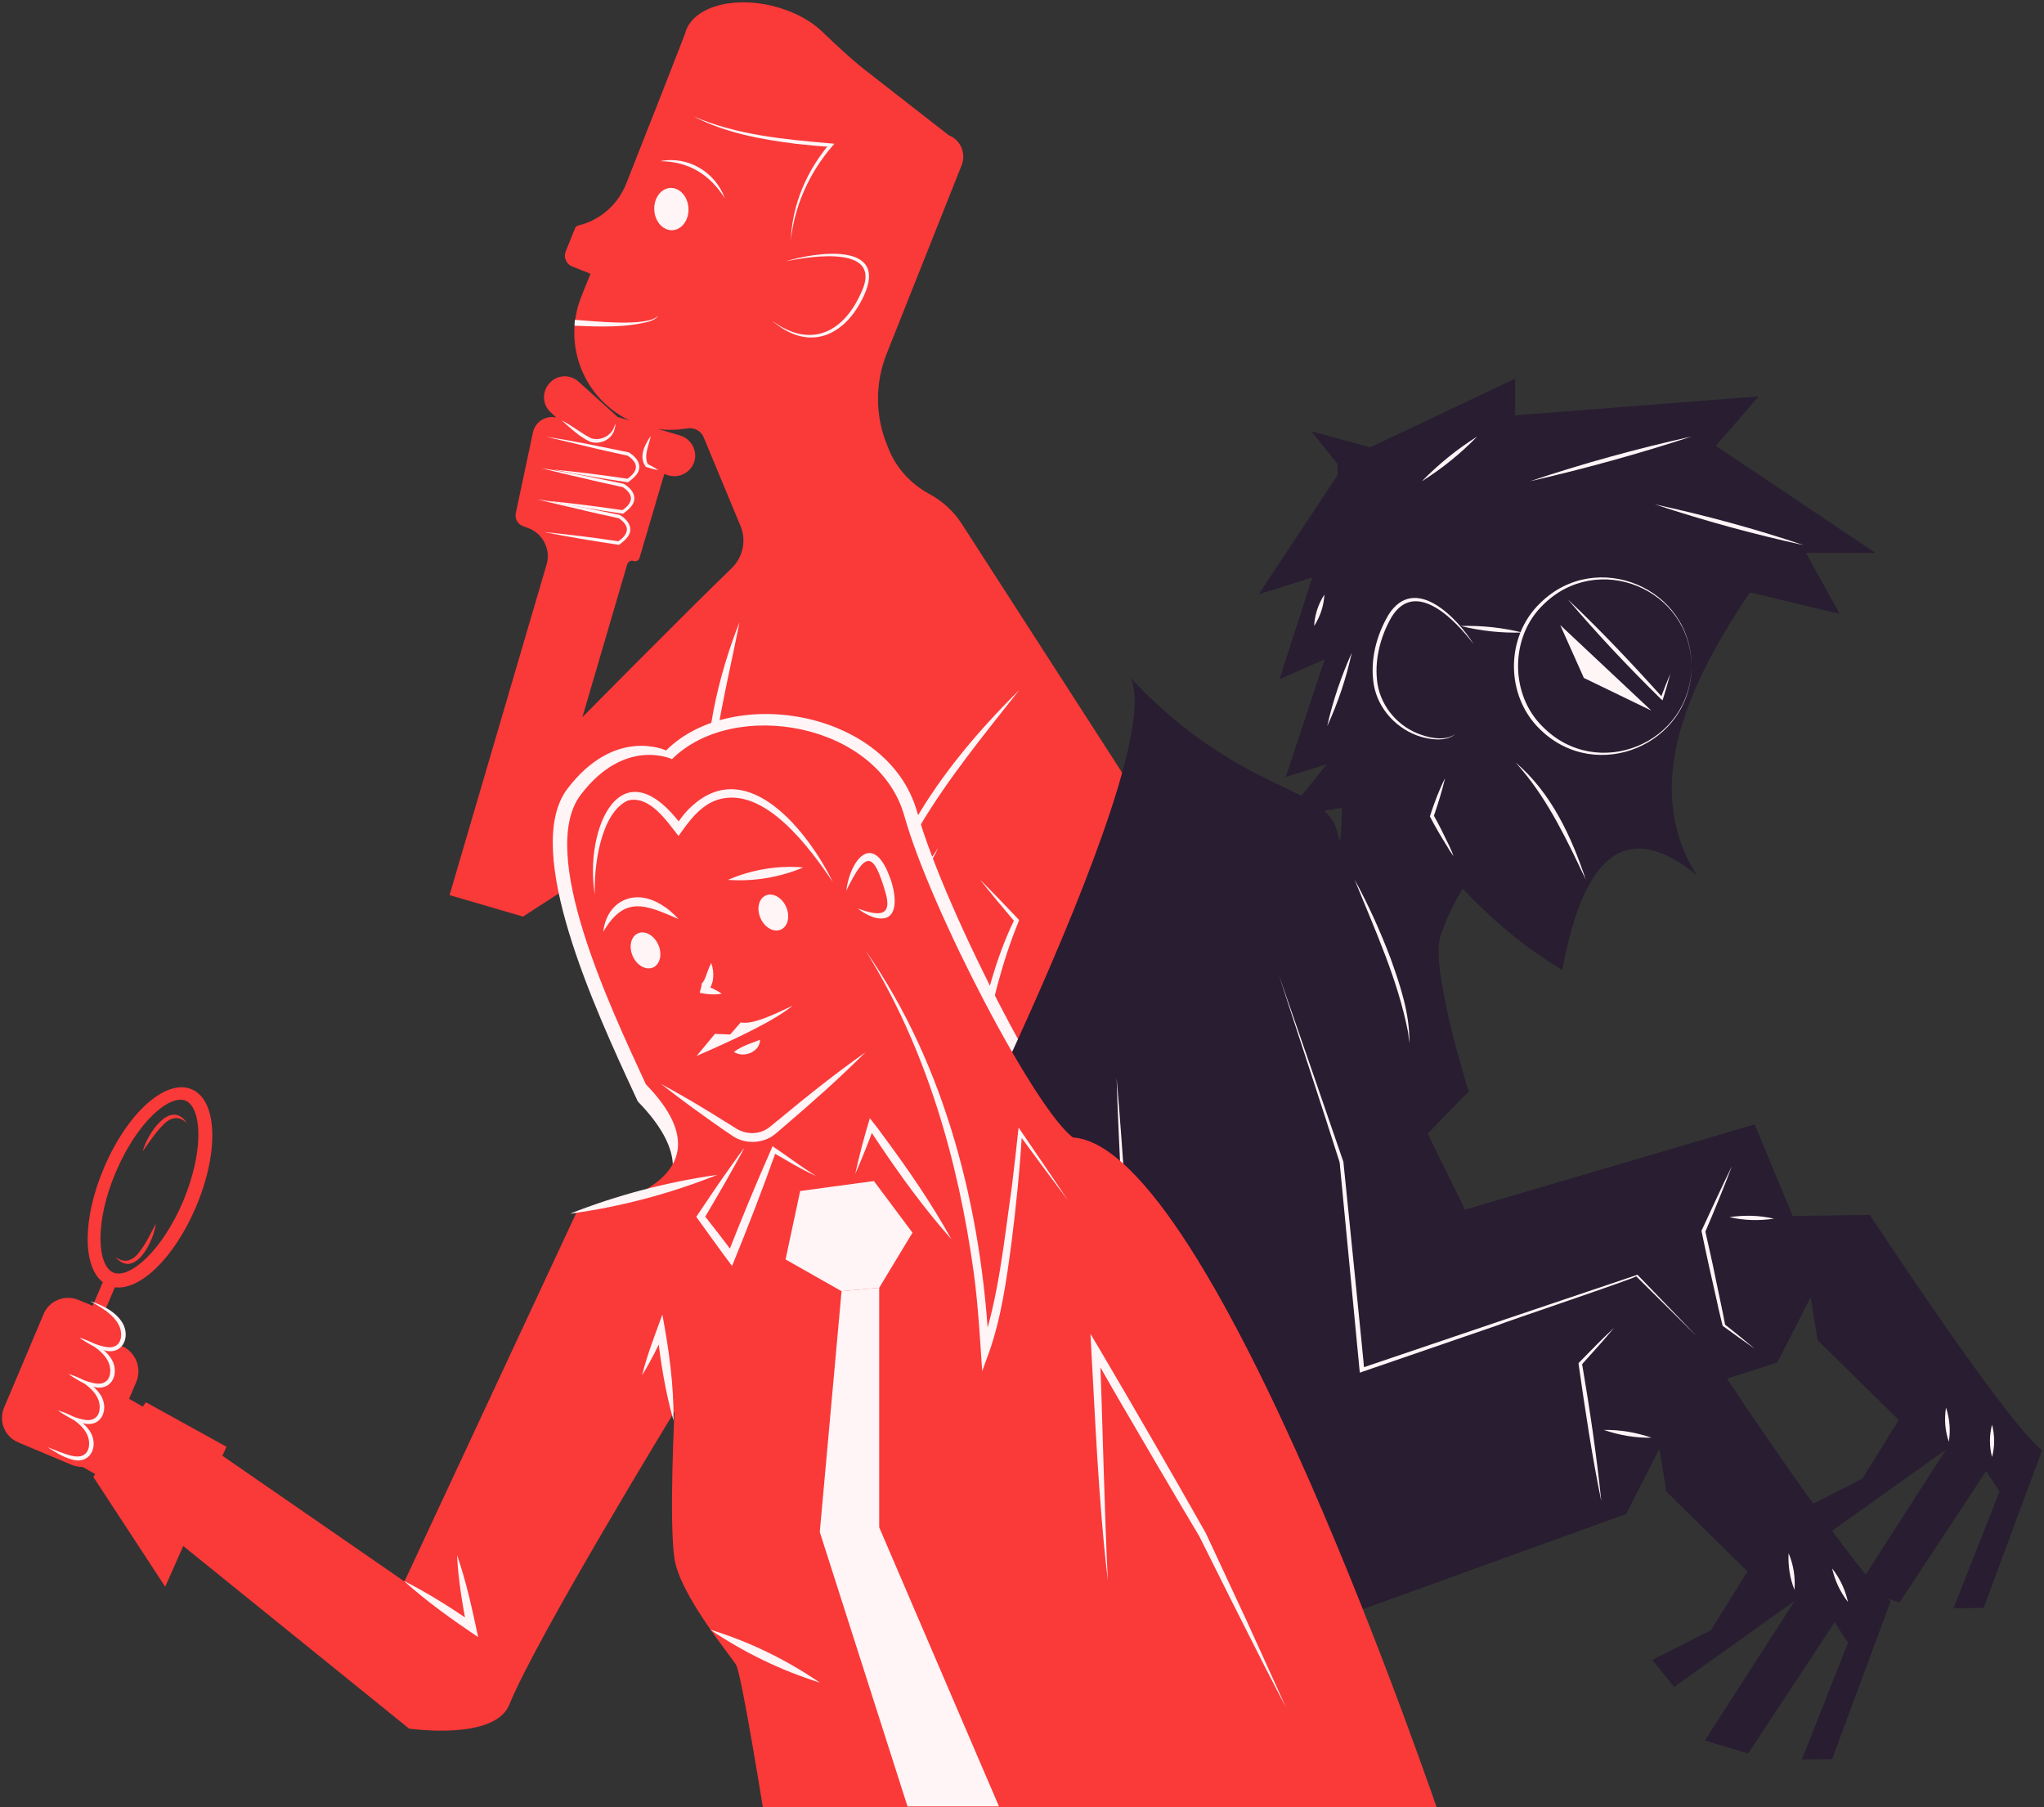 <svg width="862" height="762" viewBox="0 0 862 762" fill="none" xmlns="http://www.w3.org/2000/svg">
<rect x="0" y="0" width="862" height="762" fill="#333333" stroke="none"/>
<g clip-path="url(#clip0_166_3233)">
<path d="M495.944 374.583L502.111 370.647L405.546 220.814C402.134 215.566 397.411 211.236 391.769 208.218C384.291 204.151 378.256 197.722 374.975 189.85L374.188 187.882C369.071 175.549 368.94 161.641 373.926 149.177L405.546 69.668C407.514 64.683 405.152 59.041 400.166 57.073L366.841 31.095C359.625 25.584 353.065 19.418 346.505 13.12C341.519 8.397 334.303 4.592 325.775 2.493C308.062 -1.837 291.531 3.411 288.907 14.17C288.775 14.695 272.9 55.236 264.109 77.409C260.567 86.331 253.088 92.891 243.773 95.122C243.248 95.253 242.855 95.647 242.592 96.04L238.525 106.143C237.607 108.504 238.787 111.26 241.149 112.309L249.021 115.458L246.003 122.937L245.085 125.298C237.082 145.503 246.266 168.201 265.684 177.386L260.436 175.811L244.035 160.985C240.493 157.705 234.851 157.968 231.702 161.641C228.422 165.184 228.685 170.826 232.358 173.974L234.589 176.074C230.128 175.024 225.667 177.91 224.749 182.371L217.533 216.353C217.008 218.714 218.32 221.076 220.55 221.863L222.649 222.65C228.947 224.881 232.358 231.703 230.522 238.001L189.586 377.469L220.55 386.522L298.616 336.141C301.765 375.895 341.519 434.542 385.603 495.289L386.652 515.101L360.806 524.416L412.499 549.082L445.694 479.676L502.242 456.06L481.118 405.547L495.944 374.583ZM245.61 302.422L264.503 238.001C264.897 236.82 266.077 236.164 267.127 236.558C268.308 236.952 269.489 236.296 269.751 235.115L280.116 199.952L281.953 200.477C286.545 201.789 291.4 199.165 292.843 194.573C294.155 189.981 291.531 185.127 286.939 183.683L277.623 180.928C281.691 181.453 285.758 181.322 289.825 180.666C292.712 180.141 295.729 181.715 296.779 184.471L312.261 221.732C314.885 227.899 313.31 234.984 308.587 239.576C289.3 258.206 245.61 302.422 245.61 302.422Z" fill="#FA3939"/>
<path d="M278.411 67.963C290.088 65.601 301.765 72.555 305.701 83.707C299.403 73.605 290.481 68.094 278.411 67.963Z" fill="#FFF5F7"/>
<path d="M331.285 110.21C344.011 106.274 374.844 101.813 364.348 124.642C356.344 141.961 340.994 148.652 325.512 135.138C341.125 146.947 355.295 140.78 362.904 123.986C373.269 103.256 342.83 107.848 331.285 110.21Z" fill="#FFF5F7"/>
<path d="M242.461 134.876C249.415 135.27 273.425 138.156 277.623 133.04C276.836 134.483 275.262 135.008 273.95 135.532C263.716 138.288 252.826 137.763 242.33 137.369C242.199 137.369 242.461 134.876 242.461 134.876Z" fill="#FFF5F7"/>
<path d="M292.45 49.07C310.687 56.942 330.761 58.779 350.441 60.484L351.884 60.616L350.966 61.665C341.388 72.817 335.091 86.594 333.516 101.288C334.041 86.331 340.207 72.03 349.785 60.747L350.31 61.928C345.324 61.665 340.339 61.141 335.484 60.616C320.789 58.779 305.832 56.024 292.45 49.07Z" fill="#FFF5F7"/>
<path d="M429.818 291.007C415.123 309.638 400.035 328.006 387.833 348.474C384.159 355.034 380.092 362.25 379.699 369.86L378.78 368.81C384.291 369.466 389.408 366.186 392.688 361.856C393.868 360.413 394.918 358.839 395.705 357.133C393.737 362.512 390.064 367.761 384.553 369.991C382.454 370.909 379.961 371.041 377.731 370.909C377.337 362.119 381.404 354.378 385.34 346.899C397.149 326.301 412.762 307.932 429.818 291.007Z" fill="#FFF5F7"/>
<path d="M413.287 370.909C418.797 376.42 424.046 381.93 429.425 387.572L429.818 387.966L429.556 388.622C415.386 423.39 411.713 461.045 406.989 497.913C407.514 469.836 410.269 441.496 417.879 414.206C420.503 405.153 423.652 396.231 427.85 387.703L427.982 388.753C422.996 382.849 418.01 376.945 413.287 370.909Z" fill="#FFF5F7"/>
<path d="M236.819 177.254C241.149 179.354 244.954 182.634 249.152 184.733C252.301 185.914 256.106 184.602 258.074 181.846C258.73 180.928 259.124 179.747 259.649 178.566C259.517 179.747 259.255 181.059 258.73 182.24C257.025 185.914 252.432 187.619 248.628 186.176C244.035 183.946 240.624 180.534 236.819 177.254Z" fill="#FFF5F7"/>
<path d="M274.474 183.814C273.687 187.751 271.325 192.211 273.293 195.885L273.031 195.623C274.605 196.41 276.18 197.197 277.623 198.247C275.918 197.984 274.212 197.46 272.506 196.935C272.375 196.935 272.375 196.803 272.244 196.672C269.226 192.605 271.981 187.357 274.474 183.814Z" fill="#FFF5F7"/>
<path d="M230.39 184.208C242.067 185.914 253.612 188.407 265.158 190.769C268.963 192.999 271.456 196.935 267.914 200.74C266.995 201.79 265.945 202.577 264.896 203.364H264.633C254.137 201.79 243.641 200.084 233.276 197.985C243.903 199.034 254.4 200.346 264.896 201.921L264.371 202.052C266.077 200.871 268.045 199.166 268.176 197.066C268.307 194.967 266.339 193.261 264.633 192.081L264.896 192.212C259.123 190.9 253.35 189.719 247.577 188.276C243.379 187.226 234.719 185.258 230.39 184.208Z" fill="#FFF5F7"/>
<path d="M228.291 197.459C239.968 199.165 251.514 201.658 263.06 204.02C266.865 206.25 269.357 210.186 265.815 213.991C264.897 215.041 263.847 215.828 262.797 216.615H262.535C252.039 215.041 241.542 213.335 231.177 211.236C241.805 212.285 252.301 213.597 262.797 215.172L262.272 215.303C263.978 214.122 265.946 212.417 266.077 210.317C266.209 208.218 264.24 206.512 262.535 205.332L262.797 205.463C257.024 204.151 251.251 202.97 245.479 201.527C241.149 200.608 232.489 198.509 228.291 197.459Z" fill="#FFF5F7"/>
<path d="M226.586 210.58C238.263 212.285 249.809 214.778 261.355 217.14C265.159 219.37 267.652 223.306 264.11 227.111C263.191 228.161 262.142 228.948 261.092 229.735H260.83C250.334 228.161 239.837 226.455 229.472 224.356C240.1 225.405 250.596 226.717 261.092 228.292L260.567 228.423C262.273 227.242 264.241 225.537 264.372 223.437C264.503 221.338 262.535 219.633 260.83 218.452L261.092 218.583C255.319 217.271 249.546 216.09 243.773 214.647C239.575 213.728 230.916 211.629 226.586 210.58Z" fill="#FFF5F7"/>
<path d="M283.621 97.078C287.6 96.86 290.608 92.695 290.338 87.775C290.069 82.855 286.624 79.043 282.645 79.261C278.665 79.479 275.658 83.644 275.927 88.564C276.197 93.484 279.641 97.296 283.621 97.078Z" fill="#FFF5F7"/>
<path d="M311.867 262.405C309.375 275 306.488 287.595 304.126 300.06C301.896 312.655 299.272 325.251 300.059 338.108C294.549 316.985 303.733 282.479 311.867 262.405Z" fill="#FFF5F7"/>
<path d="M386.784 342.438C398.724 384.948 446.481 476.396 463.669 488.86C499.297 491.182 546.643 585.725 581.893 669.75L289.957 588.443L197.337 610.836L238.5 522.659C238.5 522.659 315.148 511.952 268.964 464.457C268.519 463.493 268.06 462.501 267.589 461.483C251.123 425.911 219.797 358.236 239.313 332.598C259.387 306.226 280.904 316.46 280.904 316.46C309.112 288.383 374.845 299.798 386.784 342.438Z" fill="#FFF5F7"/>
<path d="M-13.758 588.616L-13.908 588.968L-23.223 611.01L-23.355 611.403C-25.979 617.57 -23.092 624.786 -16.926 627.279L-16.532 627.41L-9.306 630.467L-13.758 588.616Z" fill="#FFF5F7"/>
<path d="M319.044 773.439C321.342 787.132 323.151 798.629 323.151 798.629H631.083C631.066 798.638 630.61 797.338 629.756 794.899C628.303 790.755 625.699 783.324 622.136 773.439H319.044Z" fill="#FFF5F7"/>
<path d="M788.527 512.345L755.988 512.739L739.982 474.165L617.832 510.115L602.088 478.101C612.584 466.949 619.407 460.389 619.407 460.389C619.407 460.389 603.006 408.564 607.467 394.788C609.829 387.441 613.634 380.093 616.783 374.714C629.772 388.359 643.548 400.036 658.899 408.958C668.083 358.314 687.238 345.849 715.578 369.072C693.405 334.172 708.624 293.106 738.014 249.809L775.8 258.862L761.63 233.146H790.888L723.581 188.013L741.687 167.152L638.956 175.155V159.673L577.815 188.669L553.018 181.846L564.039 195.623C564.039 195.623 564.039 197.197 564.17 200.215L530.845 250.596L553.412 243.511L539.635 286.415L558.66 278.018L542.26 327.612L559.578 322.233L548.82 335.616C533.207 327.481 507.36 318.428 476.79 285.89C494.108 321.314 377.076 545.671 377.076 545.671C377.076 545.671 484.268 760.58 490.435 669.395C490.959 661.391 492.403 653.125 494.633 644.86L513.395 700.752L685.795 638.431L699.834 610.878L702.72 628.984L736.964 662.703L721.482 687.5L696.816 699.965L706 711.379L756.907 675.036L718.989 733.946L737.226 739.457L773.701 684.089L779.342 692.749L759.924 741.949L772.651 741.818C772.651 741.818 789.576 696.029 797.317 675.299C796.923 675.036 796.53 674.643 796.136 674.249L801.122 675.692L837.596 620.325L843.238 628.984L823.82 678.185L836.547 678.054C836.547 678.054 853.472 632.264 861.213 611.534C847.043 601.3 788.527 512.345 788.527 512.345ZM565.876 340.601C565.745 352.016 565.22 357.395 564.302 352.278C563.514 347.949 561.546 344.669 558.397 341.913L565.876 340.601ZM728.305 581.358L749.559 574.535L763.598 546.983L766.485 565.089L800.728 598.808L785.378 623.605L764.648 634.101C749.953 613.633 734.865 591.329 728.305 581.358ZM786.821 664.015C782.622 658.898 777.768 652.469 772.651 645.516L820.671 611.272L786.821 664.015Z" fill="#281D31"/>
<path d="M668.738 370.909C660.997 354.64 653.256 338.108 641.579 324.332C640.792 323.414 640.005 322.495 639.218 321.577C654.044 334.172 662.703 352.672 668.738 370.909Z" fill="#FFF5F7"/>
<path d="M621.506 271.72C614.028 261.749 596.971 243.774 586.869 260.174C582.014 268.571 579.39 278.936 580.965 288.645C582.67 298.485 590.018 306.751 599.464 309.9C604.056 311.474 609.698 312.393 613.897 309.506C609.829 312.786 603.925 311.999 599.202 310.687C589.231 307.67 581.227 299.141 579.39 288.908C577.685 278.674 580.309 268.178 585.557 259.256C596.578 241.937 614.421 260.306 621.506 271.72Z" fill="#FFF5F7"/>
<path d="M609.436 328.137C608.124 333.647 606.418 339.027 604.581 344.406V343.75C606.943 347.949 609.042 352.278 611.141 356.608C611.797 358.051 612.453 359.494 612.978 361.069C612.06 359.757 611.141 358.445 610.354 357.001C607.73 352.803 605.237 348.605 603.007 344.275C604.844 338.633 606.812 333.254 609.436 328.137Z" fill="#FFF5F7"/>
<path d="M571.255 370.909C577.159 381.668 582.145 392.82 586.475 404.235C590.542 415.649 594.609 427.589 594.347 439.922L593.822 435.33C589.493 413.025 579.784 392.033 571.255 370.909Z" fill="#FFF5F7"/>
<path d="M539.374 411.319C546.196 430.868 559.841 470.36 566.532 489.91C566.532 489.91 575.454 577.553 575.323 577.684L574.142 576.897C603.007 567.057 661.392 547.376 690.256 537.667L690.519 537.536L690.65 537.667L715.71 563.645L689.994 538.192C692.093 538.192 632.002 558.397 632.527 558.528L574.536 578.471L573.486 578.865L573.355 577.815L564.958 490.172C559.054 471.41 545.671 430.737 539.374 411.319Z" fill="#FFF5F7"/>
<path d="M470.886 454.485C473.641 486.105 475.74 521.005 477.446 552.887C480.726 569.156 483.875 586.606 486.892 603.269C483.088 586.475 479.414 569.681 476.003 552.887C473.903 521.005 471.935 486.236 470.886 454.485Z" fill="#FFF5F7"/>
<path d="M756.776 670.444C754.808 665.459 754.021 660.342 754.283 654.962C756.383 659.948 757.17 665.065 756.776 670.444Z" fill="#FFF5F7"/>
<path d="M779.343 675.561C776.063 671.363 773.832 666.639 772.651 661.391C775.931 665.59 778.162 670.313 779.343 675.561Z" fill="#FFF5F7"/>
<path d="M696.553 606.287C689.731 606.418 682.908 605.237 676.348 603.006C683.302 602.875 689.993 604.056 696.553 606.287Z" fill="#FFF5F7"/>
<path d="M680.678 559.972C676.873 564.564 671.1 570.993 667.033 575.454L667.164 574.929C670.444 594.216 673.331 613.634 675.299 633.052C671.363 613.896 668.476 594.478 665.721 575.191V574.798L665.984 574.535C670.182 570.206 676.217 564.039 680.678 559.972Z" fill="#FFF5F7"/>
<path d="M821.852 607.992C820.277 603.269 819.884 598.546 820.671 593.56C822.245 598.283 822.639 603.138 821.852 607.992Z" fill="#FFF5F7"/>
<path d="M840.089 614.421C838.908 609.96 838.908 605.368 840.089 600.776C841.27 605.368 841.27 609.96 840.089 614.421Z" fill="#FFF5F7"/>
<path d="M730.404 491.747C726.861 501.062 723.056 510.377 719.12 519.562V519.037C720.563 525.597 722.138 532.157 723.45 538.848C724.631 544.621 726.468 552.887 727.517 558.66L727.255 558.398C731.585 561.809 735.783 565.22 739.981 568.763C735.521 565.614 731.06 562.465 726.599 559.185L726.468 559.054C725.68 555.642 724.762 552.362 724.106 548.951C721.876 539.242 719.514 528.615 717.546 519.037C721.744 509.984 725.943 500.8 730.404 491.747Z" fill="#FFF5F7"/>
<path d="M748.116 513.92C741.819 514.838 735.521 514.707 729.354 513.264C735.652 512.345 741.95 512.477 748.116 513.92Z" fill="#FFF5F7"/>
<path d="M657.979 263.585L696.422 299.666L667.951 285.89L657.979 263.585Z" fill="#FFF5F7"/>
<path d="M661.129 252.696C675.036 265.816 688.288 279.855 701.146 294.156L700.358 294.287C701.67 290.876 702.982 287.464 704.426 284.053C703.376 287.858 702.326 291.663 701.146 295.336L700.49 294.812C686.713 281.298 673.593 267.39 661.129 252.696Z" fill="#FFF5F7"/>
<path d="M713.347 280.904C713.347 313.967 673.33 330.761 649.583 307.669C634.757 293.499 634.757 268.44 649.583 254.27C673.199 231.047 713.347 247.841 713.347 280.904ZM713.347 280.904C713.085 248.235 673.593 232.097 650.632 255.188C636.725 268.702 636.725 292.975 650.632 306.489C673.593 329.711 713.085 313.573 713.347 280.904Z" fill="#FFF5F7"/>
<path d="M641.973 266.735C633.183 266.997 624.523 266.079 615.995 263.979C624.786 263.717 633.445 264.635 641.973 266.735Z" fill="#FFF5F7"/>
<path d="M645.122 202.97C667.426 195.492 690.256 189.194 713.347 184.077C690.912 191.424 668.082 197.722 645.122 202.97Z" fill="#FFF5F7"/>
<path d="M697.866 212.679C718.989 217.271 739.982 222.913 760.58 229.866C739.457 225.274 718.465 219.501 697.866 212.679Z" fill="#FFF5F7"/>
<path d="M599.595 202.97C606.68 195.754 614.421 189.456 622.949 184.077C615.995 191.293 608.123 197.591 599.595 202.97Z" fill="#FFF5F7"/>
<path d="M558.529 250.728C558.267 255.451 556.823 259.912 554.199 263.979C554.462 259.256 555.905 254.795 558.529 250.728Z" fill="#FFF5F7"/>
<path d="M570.075 275.263C567.713 286.021 564.302 296.255 559.71 306.226C562.072 295.599 565.614 285.234 570.075 275.263Z" fill="#FFF5F7"/>
<path d="M452.517 479.676C436.641 468.13 392.426 383.504 381.405 344.144C370.384 304.783 309.506 294.155 283.397 320.134C283.397 320.134 263.585 310.687 244.954 335.091C226.324 359.494 257.55 425.096 272.376 457.24C315.148 501.193 243.117 511.296 243.117 511.296L170.563 666.902L93.809 613.896L95.515 610.091L61.533 591.329L60.221 593.166L54.448 589.886L57.466 582.801C59.959 576.897 57.204 570.074 51.3 567.581L49.987 567.057C50.644 566.401 51.168 565.613 51.562 564.695C53.268 560.496 51.431 555.773 47.232 554.067L44.215 552.755L48.413 542.915L48.02 542.784C58.778 544.621 73.473 530.582 82.657 508.934C92.497 485.711 91.71 463.931 80.82 459.339C69.93 454.747 53.661 469.311 43.821 492.534C34.637 514.182 34.768 534.518 43.69 540.947L43.296 540.816L39.098 550.656L38.179 550.263L33.062 548.163C27.29 545.802 20.729 548.426 18.368 554.199L10.496 572.829L1.836 593.297L1.705 593.559C-0.657 599.332 1.967 605.892 7.74 608.254L8.003 608.385L30.176 617.701C31.75 618.357 33.325 618.619 34.899 618.619L40.147 621.637L39.36 622.818L69.668 669.132L77.278 651.945L172.531 728.96C172.531 728.96 208.611 734.208 214.778 718.858C226.061 690.912 284.446 595.265 284.446 595.265C284.446 595.265 282.085 641.842 284.446 657.324C286.808 672.674 308.063 698.128 310.424 702.064C312.786 705.869 322.495 767.009 322.495 767.009H607.598C607.204 766.615 512.214 483.612 452.517 479.676ZM48.807 494.37C57.86 472.984 71.636 461.307 78.327 464.194C85.019 467.08 86.199 485.055 77.278 506.441C68.225 527.827 54.448 539.504 47.757 536.618C41.066 533.731 39.754 515.625 48.807 494.37Z" fill="#FA3939"/>
<path d="M278.805 457.109C288.514 462.357 297.96 467.999 307.276 473.903L310.031 475.608C314.098 478.364 319.477 478.626 323.545 476.002C324.988 475.084 327.087 473.116 328.53 472.066C340.339 462.226 352.409 452.648 365.005 443.726C354.115 454.616 342.569 464.85 330.892 474.821C329.318 476.133 327.218 478.101 325.644 479.151C320.396 482.562 313.049 482.3 308.194 478.495L305.439 476.658C296.386 470.36 287.464 463.931 278.805 457.109Z" fill="#FFF5F7"/>
<path d="M293.762 445.301L301.503 435.985L307.932 436.248L312.393 431.131C316.985 432.18 325.382 428.376 334.304 424.046C327.088 430.081 311.606 437.56 293.762 445.301Z" fill="#FFF5F7"/>
<path d="M309.506 443.595C313.049 440.971 316.46 440.053 320.527 438.478C320.527 443.595 313.574 446.35 309.506 443.595Z" fill="#FFF5F7"/>
<path d="M304.39 419.06C301.241 419.585 298.092 419.322 295.074 418.666L295.993 415.124C295.599 414.993 295.73 415.124 295.73 414.993C297.305 413.549 297.829 411.057 298.617 409.089C299.01 408.17 299.404 407.121 299.929 406.071C300.716 408.17 300.978 410.401 300.716 412.762C300.454 415.255 299.01 418.535 296.124 418.798C295.861 418.798 295.599 418.798 295.074 418.666L295.993 415.124C299.01 416.042 301.766 417.223 304.39 419.06Z" fill="#FFF5F7"/>
<path d="M307.013 371.04C316.985 366.71 327.874 364.873 338.764 365.792C328.793 369.99 317.903 371.827 307.013 371.04Z" fill="#FFF5F7"/>
<path d="M254.401 392.951C255.845 380.224 267.128 374.582 278.28 381.143C281.298 382.848 283.922 385.079 286.152 387.571C272.245 381.536 263.454 377.469 254.401 392.951Z" fill="#FFF5F7"/>
<path d="M275.415 407.985C278.396 406.664 279.386 402.372 277.626 398.397C275.865 394.422 272.022 392.269 269.04 393.59C266.059 394.91 265.069 399.203 266.83 403.178C268.59 407.153 272.434 409.305 275.415 407.985Z" fill="#FFF5F7"/>
<path d="M329.315 392.012C332.297 390.692 333.287 386.399 331.526 382.424C329.766 378.449 325.922 376.297 322.941 377.617C319.959 378.938 318.97 383.23 320.73 387.205C322.49 391.181 326.334 393.333 329.315 392.012Z" fill="#FFF5F7"/>
<path d="M351.228 371.958C341.65 357.788 322.494 331.285 302.814 337.19C295.336 339.551 290.481 346.374 286.151 352.54C281.166 346.243 273.95 335.222 264.765 337.583C253.22 342.831 250.333 365.792 250.858 377.338C246.266 349.785 261.748 313.311 287.726 348.342L284.708 348.473C286.807 345.455 289.038 342.306 291.924 339.814C315.803 318.165 341.388 351.753 351.228 371.958Z" fill="#FFF5F7"/>
<path d="M356.87 375.632C358.576 362.381 368.022 350.966 374.976 369.203C377.862 376.026 380.224 390.327 368.285 386.784C365.792 385.866 363.693 384.685 361.725 383.111C368.416 385.472 376.419 387.834 373.664 377.206C368.416 358.838 365.267 358.444 356.87 375.632Z" fill="#FFF5F7"/>
<path d="M365.005 400.823C398.986 449.368 414.206 510.902 417.092 569.549L413.681 569.024C421.159 547.245 423.39 523.628 426.67 500.799C427.72 492.402 428.638 484.005 429.556 475.477C436.51 485.711 443.464 495.813 450.286 506.047C443.333 496.863 436.379 487.417 429.556 478.101L431 477.707C430.081 493.321 428.507 508.802 426.539 524.284C424.44 539.897 422.34 555.379 417.092 570.336L414.206 578.209C413.287 564.432 412.5 550.394 410.663 536.749C404.103 489.122 390.458 441.627 365.005 400.823Z" fill="#FFF5F7"/>
<path d="M337.452 502.242L331.286 531.107L354.902 544.49L370.778 543.046L384.816 519.824L368.547 498.044L337.452 502.242Z" fill="#FFF5F7"/>
<path d="M382.717 761.761L345.718 646.04L354.902 544.489L370.777 543.046V644.072L421.29 761.761H382.717Z" fill="#FFF5F7"/>
<path d="M299.534 687.238C315.934 692.224 331.548 699.834 345.717 709.543C329.317 704.426 313.704 696.816 299.534 687.238Z" fill="#FFF5F7"/>
<path d="M284.053 599.07C280.511 586.737 278.543 574.01 277.099 561.152L280.38 561.546C277.493 567.844 274.475 574.01 270.802 579.914C272.901 571.255 276.312 562.727 279.33 554.33C282.085 569.024 284.184 583.981 284.053 599.07Z" fill="#FFF5F7"/>
<path d="M467.211 666.639C463.144 632.133 461.832 597.102 459.864 562.464L463.537 568.631C478.363 593.822 494.239 621.243 508.54 646.565L525.596 683.171C530.451 693.929 537.536 709.28 542.259 719.907C539.11 714.003 536.092 707.968 532.944 701.933C527.171 690.649 511.558 659.554 505.785 647.877C495.026 629.902 482.562 608.516 471.672 589.886L460.52 570.468L463.8 569.549C464.981 597.495 465.768 638.955 467.211 666.639Z" fill="#FFF5F7"/>
<path d="M170.3 666.639C180.665 671.887 190.374 678.054 199.82 684.614L196.934 686.582C194.966 676.348 193.26 666.115 192.735 655.75C196.671 667.033 199.164 678.71 201.657 690.387C190.767 683.04 180.009 675.43 170.3 666.639Z" fill="#FFF5F7"/>
<path d="M360.675 495.026C362.381 487.154 364.48 479.282 366.842 471.541C368.941 474.165 371.04 476.92 373.008 479.675C383.111 493.32 392.951 507.621 401.217 522.578C389.933 509.852 379.7 495.813 370.253 481.643C368.941 479.675 367.498 477.576 366.186 475.477L368.679 475.083C366.186 481.906 363.562 488.466 360.675 495.026Z" fill="#FFF5F7"/>
<path d="M344.274 495.944C337.845 493.189 331.679 489.253 325.643 485.842L327.349 485.317C321.576 501.586 315.278 517.855 308.718 533.862C303.995 527.564 298.222 519.561 293.63 513.132C298.484 505.916 303.732 498.044 308.849 490.959C310.555 488.597 312.129 486.235 313.966 484.005C311.605 488.466 308.062 494.632 305.569 499.093C302.683 504.079 299.796 509.065 296.91 513.919L296.779 512.214C300.715 517.199 306.094 524.153 309.768 529.139L306.619 529.532C312.523 514.444 318.69 499.487 325.25 484.661L325.774 483.349C331.941 487.416 337.976 492.14 344.274 495.944Z" fill="#FFF5F7"/>
<path d="M240.362 511.82C260.305 503.948 281.297 498.438 302.552 495.42C282.478 503.423 261.617 508.934 240.362 511.82Z" fill="#FFF5F7"/>
<path d="M38.048 548.688C43.296 550.394 48.938 553.149 51.824 558.135C55.236 564.564 51.037 571.911 43.427 569.287C39.754 568.237 36.605 566.138 33.456 564.17C36.998 565.482 40.279 567.057 43.821 567.844C47.364 568.762 50.512 567.713 51.037 563.777C51.824 556.429 43.559 551.837 38.048 548.688Z" fill="#FFF5F7"/>
<path d="M33.456 564.039C38.704 565.744 44.346 568.499 47.232 573.485C50.643 579.914 46.445 587.261 38.835 584.637C35.161 583.588 32.013 581.488 28.864 579.52C32.406 580.832 35.686 582.407 39.229 583.194C42.771 584.113 45.92 583.063 46.445 579.127C47.363 571.78 39.098 567.187 33.456 564.039Z" fill="#FFF5F7"/>
<path d="M28.994 579.389C34.242 581.095 39.884 583.85 42.771 588.836C46.182 595.265 41.983 602.612 34.374 599.988C30.7 598.939 27.551 596.839 24.402 594.871C27.945 596.183 31.225 597.758 34.767 598.545C38.31 599.463 41.459 598.414 41.983 594.478C42.902 587.13 34.636 582.538 28.994 579.389Z" fill="#FFF5F7"/>
<path d="M24.535 594.74C29.783 596.446 35.424 599.201 38.311 604.187C41.722 610.616 37.523 617.963 29.914 615.339C26.24 614.29 23.091 612.19 19.942 610.222C23.485 611.534 26.765 613.109 30.307 613.896C33.85 614.814 36.999 613.765 37.523 609.829C38.442 602.481 30.176 597.889 24.535 594.74Z" fill="#FFF5F7"/>
<path d="M60.222 485.449C61.927 478.364 72.03 463.144 78.852 473.64C75.048 469.967 71.374 471.41 68.225 474.952C65.601 477.576 62.452 482.3 60.222 485.449Z" fill="#FA3939"/>
<path d="M65.731 516.019C64.944 523.235 56.809 539.635 48.675 530.058C52.873 533.206 56.416 531.37 59.171 527.434C61.533 524.416 63.894 519.43 65.731 516.019Z" fill="#FA3939"/>
</g>
<defs>
<clipPath id="clip0_166_3233">
<rect width="862" height="762" fill="white"/>
</clipPath>
</defs>
</svg>
